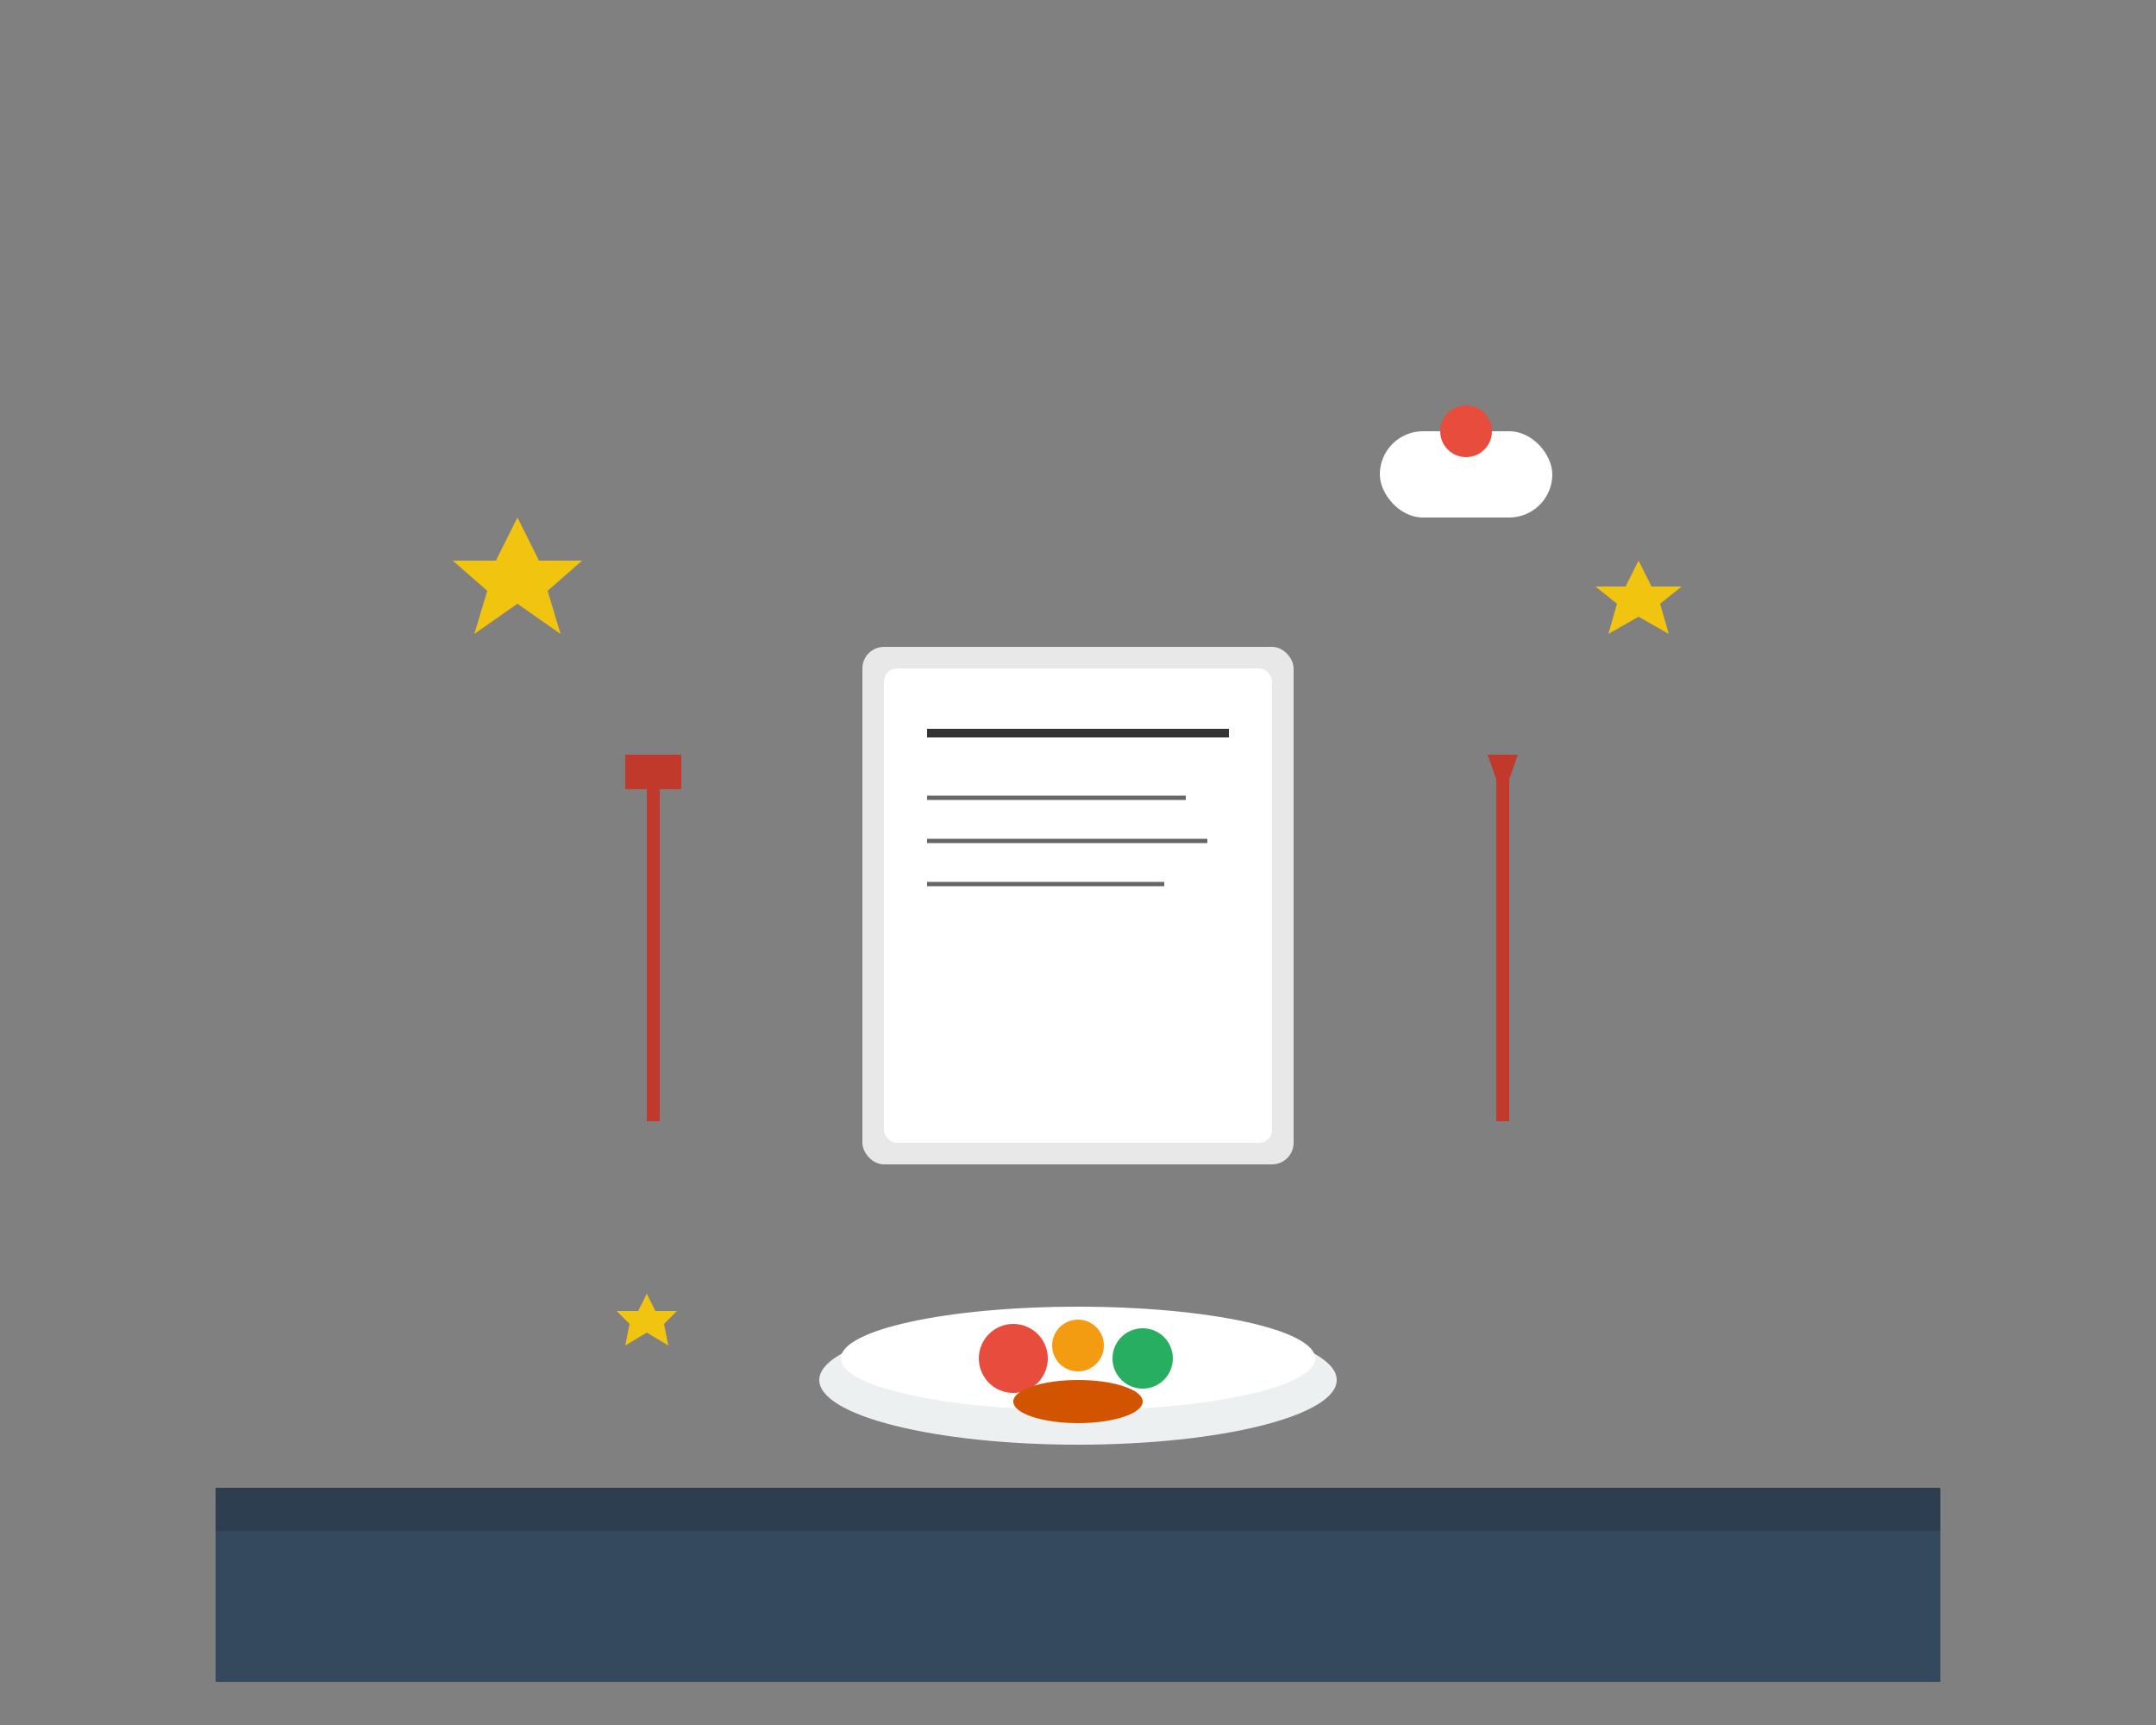 <svg width="500" height="400" viewBox="0 0 500 400" fill="none" xmlns="http://www.w3.org/2000/svg">
  <rect x="0" y="0" width="500" height="400" fill="#808080" stroke="none"/>
  <!-- Recipe book -->
  <rect x="200" y="150" width="100" height="120" rx="5" fill="#E8E8E8"/>
  <rect x="205" y="155" width="90" height="110" rx="3" fill="white"/>
  <line x1="215" y1="170" x2="285" y2="170" stroke="#333" stroke-width="2"/>
  <line x1="215" y1="185" x2="275" y2="185" stroke="#666" stroke-width="1"/>
  <line x1="215" y1="195" x2="280" y2="195" stroke="#666" stroke-width="1"/>
  <line x1="215" y1="205" x2="270" y2="205" stroke="#666" stroke-width="1"/>
  
  <!-- Fork and knife -->
  <rect x="150" y="180" width="3" height="80" fill="#C0392B"/>
  <rect x="145" y="175" width="13" height="8" fill="#C0392B"/>
  <line x1="147" y1="175" x2="147" y2="180" stroke="#C0392B" stroke-width="1"/>
  <line x1="151" y1="175" x2="151" y2="180" stroke="#C0392B" stroke-width="1"/>
  <line x1="155" y1="175" x2="155" y2="180" stroke="#C0392B" stroke-width="1"/>
  
  <rect x="347" y="180" width="3" height="80" fill="#C0392B"/>
  <polygon points="345,175 352,175 348.5,185" fill="#C0392B"/>
  
  <!-- Plate with food -->
  <ellipse cx="250" cy="320" rx="60" ry="15" fill="#ECF0F1"/>
  <ellipse cx="250" cy="315" rx="55" ry="12" fill="white"/>
  
  <!-- Food items on plate -->
  <circle cx="235" cy="315" r="8" fill="#E74C3C"/>
  <circle cx="250" cy="312" r="6" fill="#F39C12"/>
  <circle cx="265" cy="315" r="7" fill="#27AE60"/>
  <ellipse cx="250" cy="325" rx="15" ry="5" fill="#D35400"/>
  
  <!-- Chef hat floating -->
  <rect x="320" y="100" width="40" height="20" rx="10" fill="white"/>
  <circle cx="340" cy="100" r="6" fill="#E74C3C"/>
  
  <!-- Stars/sparkles around -->
  <polygon points="120,120 125,130 135,130 127,137 130,147 120,140 110,147 113,137 105,130 115,130" fill="#F1C40F"/>
  <polygon points="380,130 383,136 390,136 385,140 387,147 380,143 373,147 375,140 370,136 377,136" fill="#F1C40F"/>
  <polygon points="150,300 152,304 157,304 154,307 155,312 150,309 145,312 146,307 143,304 148,304" fill="#F1C40F"/>
  
  <!-- Background kitchen counter -->
  <rect x="50" y="350" width="400" height="40" fill="#34495E"/>
  <rect x="50" y="345" width="400" height="10" fill="#2C3E50"/>
</svg>
